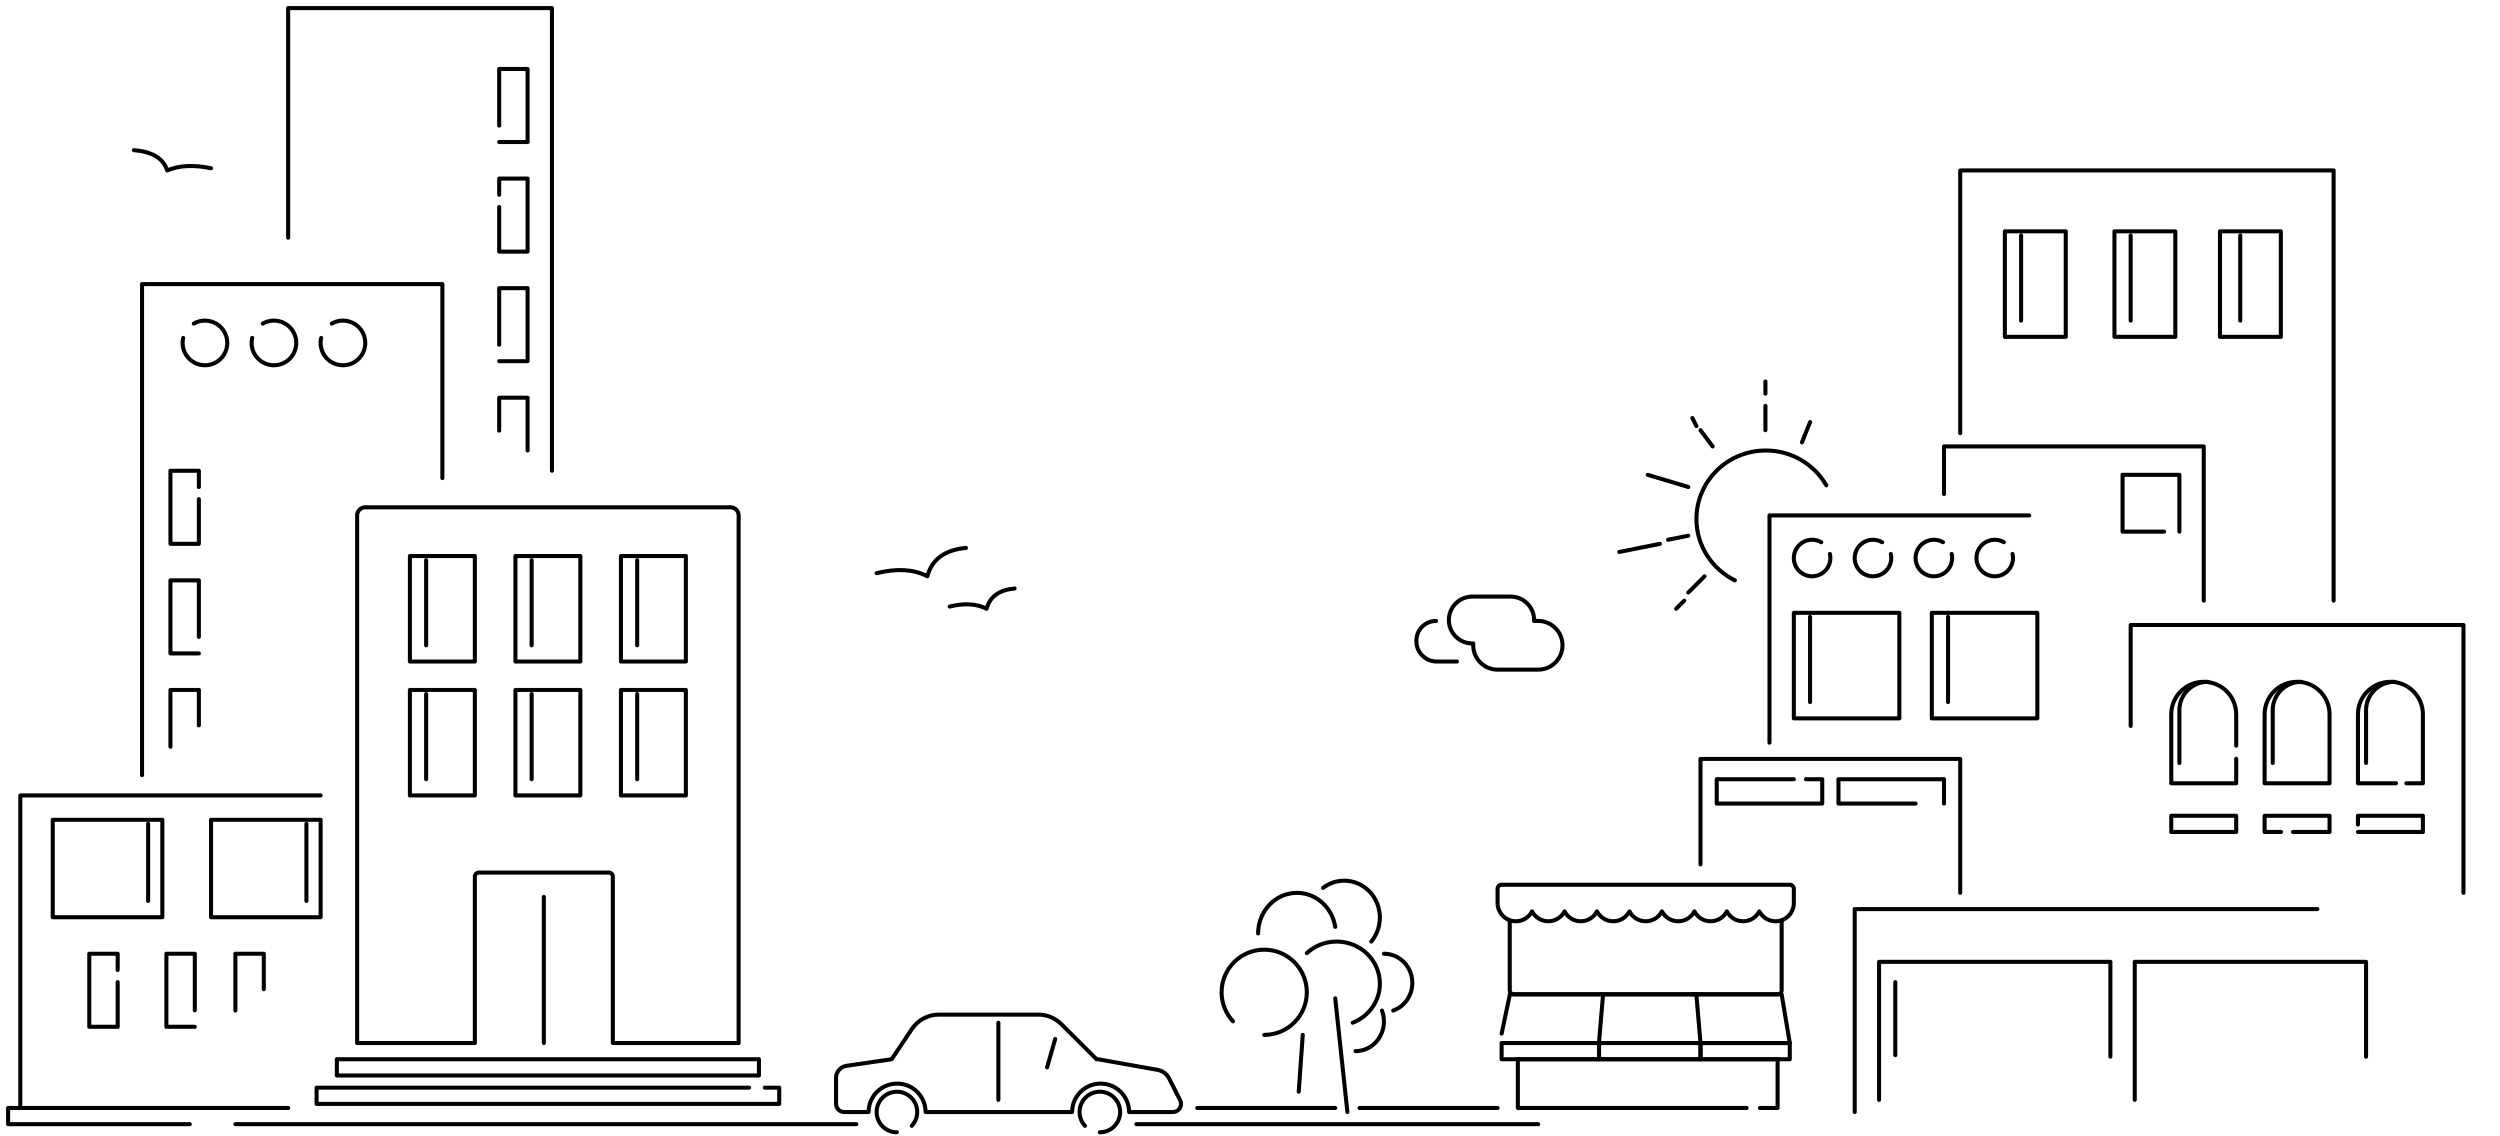 <svg width="616px" height="280px" viewBox="0 0 616 280" xmlns="http://www.w3.org/2000/svg" version="1.1" stroke="#000" fill="none" fill-rule="evenodd"
     stroke-linecap="round" stroke-linejoin="round">
    <path d="M444,109 L446,104" id="Path-3-Copy-7" stroke="#000000"></path>
    <path d="M435,106 L435,100" id="Path-3-Copy-15" stroke="#000000"></path>
    <path d="M435,97 L435,94" id="Path-3-Copy-20" stroke="#000000"></path>
    <path d="M422,110 L419,106" id="Path-3-Copy-16" stroke="#000000"></path>
    <path d="M418,105 L417,103" id="Path-3-Copy-22" stroke="#000000"></path>
    <path d="M416,120 L406,117" id="Path-3-Copy-17" stroke="#000000"></path>
    <path d="M416,132 L411,133" id="Path-3-Copy-18" stroke="#000000"></path>
    <path d="M420,142 L416,146" id="Path-3-Copy-21" stroke="#000000"></path>
    <path d="M415,148 L413,150" id="Path-3-Copy-23" stroke="#000000"></path>
    <path d="M409,134 L399,136" id="Path-3-Copy-19" stroke="#000000"></path>
    <path d="M441.411,143 C446.538,140.065 450,134.493 450,128.101 C450,118.656 442.441,111 433.117,111 C426.497,111 420.767,114.86 418,120.478"
          id="Oval-Copy-3" stroke="#000000"
          transform="translate(434, 127) rotate(-90) translate(-434, -127) "></path>
    <path d="M278.21,274 C278.21,270.134 275.067,267 271.19,267 C267.312,267 264.169,270.134 264.169,274 L228.064,274 C228.064,270.134 224.921,267 221.044,267 C217.167,267 214.023,270.134 214.023,274 L208,274 C206.895,274 206,273.105 206,272 L206,265.593 C206,264.104 207.092,262.84 208.565,262.624 L219.663,261 L219.707,261 L224.685,253.553 C226.17,251.333 228.665,250 231.336,250 L255.848,250 C257.966,250 259.997,250.84 261.496,252.335 L270.187,261 L270.562,261 L285.211,263.613 C286.449,263.834 287.511,264.624 288.078,265.746 L290.784,271.098 C291.282,272.083 290.887,273.287 289.901,273.785 C289.622,273.926 289.312,274 288.999,274 L278.21,274 Z"
          id="Combined-Shape" stroke="#000000"></path>
    <path d="M246,271 L246,252" id="Path-3" stroke="#000000"></path>
    <path d="M258,263 L260,256" id="Path-3-Copy-7" stroke="#000000"></path>
    <path d="M271,279 C273.761,279 276,276.761 276,274 C276,271.239 273.761,269 271,269 C268.239,269 266,271.239 266,274 C266,275.316 266.508,276.512 267.339,277.405"
          id="Oval-Copy-3" stroke="#000000"></path>
    <path d="M221,279 C223.761,279 226,276.761 226,274 C226,271.239 223.761,269 221,269 C218.239,269 216,271.239 216,274 C216,275.316 216.508,276.512 217.339,277.405"
          id="Oval-Copy-4" stroke="#000000"
          transform="translate(221, 274) scale(-1, 1) translate(-221, -274) "></path>
    <path d="M58,277 L211,277" id="Path-3-Copy-8" stroke="#000000"></path>
    <path d="M280,277 L379,277" id="Path-3-Copy-9" stroke="#000000"></path>
    <path d="M295,273 L329,273" id="Path-3-Copy-10" stroke="#000000"></path>
    <path d="M335,273 L369,273" id="Path-3-Copy-11" stroke="#000000"></path>
    <path d="M151,257 L151,216 C151,215.448 150.552,215 150,215 L118,215 C117.448,215 117,215.448 117,216 L117,257 L88,257 L88,127 C88,125.895 88.895,125 90,125 L180,125 C181.105,125 182,125.895 182,127 L182,257 L151,257 Z"
          id="Combined-Shape" stroke="#000000"></path>
    <rect id="Rectangle-4-Copy-5" stroke="#000000" x="153" y="170" width="16" height="26"></rect>
    <rect id="Rectangle-4" stroke="#000000" x="153" y="137" width="16" height="26"></rect>
    <rect id="Rectangle-4-Copy" stroke="#000000" x="127" y="137" width="16" height="26"></rect>
    <rect id="Rectangle-4-Copy-2" stroke="#000000" x="101" y="137" width="16" height="26"></rect>
    <rect id="Rectangle-4-Copy-4" stroke="#000000" x="127" y="170" width="16" height="26"></rect>
    <rect id="Rectangle-4-Copy-3" stroke="#000000" x="101" y="170" width="16" height="26"></rect>
    <rect id="Rectangle-5" stroke="#000000" x="83" y="261" width="104" height="4"></rect>
    <path id="Rectangle-5-Copy" stroke="#000000"
          d="M188.445 268 192 268 192 272 78 272 78 268 184.581 268"></path>
    <path d="M134,257 L134,221" id="Path-3" stroke="#000000"></path>
    <path d="M157,159 L157,138" id="Path-3-Copy" stroke="#000000"></path>
    <path d="M157,192 L157,171" id="Path-3-Copy-2" stroke="#000000"></path>
    <path d="M131,159 L131,138" id="Path-3-Copy-4" stroke="#000000"></path>
    <path d="M131,192 L131,171" id="Path-3-Copy-3" stroke="#000000"></path>
    <path d="M105,159 L105,138" id="Path-3-Copy-64" stroke="#000000"></path>
    <path d="M105,192 L105,171" id="Path-3-Copy-63" stroke="#000000"></path>
    <path d="M329,246 L332,274" id="Combined-Shape" stroke="#000000"></path>
    <path d="M321,255 L320,269" id="Combined-Shape-Copy" stroke="#000000"></path>
    <path d="M311.5,255 C317.299,255 322,250.299 322,244.5 C322,238.701 317.299,234 311.5,234 C305.701,234 301,238.701 301,244.5 C301,247.263 302.067,249.776 303.811,251.651"
          id="Oval-Copy-3" stroke="#000000"></path>
    <path d="M329,228.384 C328.261,223.629 324.317,220 319.562,220 C314.281,220 310,224.477 310,230"
          id="Oval-Copy-6" stroke="#000000"></path>
    <path d="M337.881,232 C339.202,230.41 340,228.343 340,226.082 C340,221.066 336.07,217 331.222,217 C329.266,217 327.459,217.662 326,218.781"
          id="Oval-Copy-7" stroke="#000000"></path>
    <path d="M334,259 C337.866,259 341,255.722 341,251.677 C341,250.732 340.829,249.829 340.517,249"
          id="Oval-Copy-8" stroke="#000000"></path>
    <path d="M343.292,249 C346.033,248.024 348,245.347 348,242.197 C348,238.222 344.866,235 341,235"
          id="Oval-Copy-9" stroke="#000000"></path>
    <path d="M333.312,252 C337.232,250.467 340,246.734 340,242.372 C340,236.644 335.227,232 329.339,232 C326.495,232 323.911,233.083 322,234.849"
          id="Oval-Copy-5" stroke="#000000"></path>
    <path d="M439,227.009 L439,244 C439,244.552 438.552,245 438,245 L373,245 C372.448,245 372,244.552 372,244 L372,227"
          id="Rectangle-4-Copy-9" stroke="#000000"></path>
    <path id="Rectangle-4-Copy-11" stroke="#000000"
          d="M370 254.684 372.041 245 395 245 393.98 257"></path>
    <path id="Rectangle-4-Copy-14" stroke="#000000" d="M370 261 394 261 394 257 370 257z"></path>
    <path id="Rectangle-4-Copy-16" stroke="#000000" d="M419.024 261 441 261 441 257 419.024 257z"></path>
    <path id="Rectangle-4-Copy-12" stroke="#000000"
          d="M395 245 417.979 245 418.683 253.276 419 257"></path>
    <path id="Rectangle-4-Copy-15" stroke="#000000" d="M394 261 419 261 419 257 394 257z"></path>
    <path id="Rectangle-4-Copy-17" stroke="#000000"
          d="M433.646 273 438 273 438 261 374 261 374 273 430.372 273"></path>
    <path id="Rectangle-4-Copy-13" stroke="#000000"
          d="M417 245 438.992 245 441 257 418.004 257"></path>
    <path d="M441.987,222.16 C441.996,222.272 442,222.386 442,222.5 C442,224.985 439.985,227 437.5,227 C435.759,227 434.248,226.011 433.5,224.564 C432.752,226.011 431.241,227 429.5,227 C427.759,227 426.248,226.011 425.5,224.564 C424.752,226.011 423.241,227 421.5,227 C419.759,227 418.248,226.011 417.5,224.564 C416.752,226.011 415.241,227 413.5,227 C411.759,227 410.248,226.011 409.5,224.564 C408.752,226.011 407.241,227 405.5,227 C403.759,227 402.248,226.011 401.5,224.564 C400.752,226.011 399.241,227 397.5,227 C395.759,227 394.248,226.011 393.5,224.564 C392.752,226.011 391.241,227 389.5,227 C387.759,227 386.248,226.011 385.5,224.564 C384.752,226.011 383.241,227 381.5,227 C379.759,227 378.248,226.011 377.5,224.564 C376.752,226.011 375.241,227 373.5,227 C371.015,227 369,224.985 369,222.5 C369,222.386 369.004,222.272 369.013,222.16 C369.004,222.108 369,222.054 369,222 L369,219 C369,218.448 369.448,218 370,218 L441,218 C441.552,218 442,218.448 442,219 L442,222 C442,222.054 441.996,222.108 441.987,222.16 Z"
          id="Combined-Shape" stroke="#000000"></path>
    <path d="M216,141.238 C220.968,139.995 225.137,140.249 228.507,142 C229.597,137.84 232.761,135.507 238,135"
          id="Path-3-Copy-7" stroke="#000000"></path>
    <path d="M234,149.456 C237.613,148.568 240.645,148.749 243.096,150 C243.889,147.029 246.19,145.362 250,145"
          id="Path-3-Copy-12" stroke="#000000"></path>
    <path id="Rectangle-4-Copy-25" stroke="#000000" d="M123 84.942 123 71 130 71 130 89 123 89"></path>
    <path id="Rectangle-4-Copy-28" stroke="#000000" d="M123 30.942 123 17 130 17 130 35 123 35"></path>
    <path id="Rectangle-4-Copy-27" stroke="#000000"
          d="M123 48.005 123 44 130 44 130 62 123 62 123 50.992"></path>
    <path id="Rectangle-4-Copy-26" stroke="#000000" d="M123 106.105 123 98 130 98 130 111"></path>
    <path id="Rectangle-4-Copy-17" stroke="#000000" d="M483 220 483 187 419 187 419 212.983"></path>
    <path id="Rectangle-4-Copy-27" stroke="#000000"
          transform="translate(436, 195) rotate(90) translate(-436, -195) "
          d="M433 186.005 433 182 439 182 439 208 433 208 433 188.992"></path>
    <path id="Rectangle-4-Copy-29" stroke="#000000"
          transform="translate(466, 195) scale(1, -1) rotate(90) translate(-466, -195) "
          d="M463 182 469 182 469 208 463 208 463 188.992"></path>
    <path id="Rectangle-4-Copy-23" stroke="#000000" d="M571 224 457 224 457 274"></path>
    <path id="Rectangle-4-Copy-18" stroke="#000000" d="M500 127 436 127 436 183"></path>
    <rect id="Rectangle-4" stroke="#000000" x="442" y="151" width="26" height="26"></rect>
    <path d="M446,173 L446,152" id="Path-3-Copy" stroke="#000000"></path>
    <path id="Rectangle-4-Copy-24" stroke="#000000" d="M463 271 463 237 520 237 520 260.363"></path>
    <path id="Rectangle-4-Copy-30" stroke="#000000" d="M526 271 526 237 583 237 583 260.363"></path>
    <path d="M467,260 L467,242" id="Path-3-Copy-14" stroke="#000000"></path>
    <rect id="Rectangle-4-Copy-22" stroke="#000000" x="476" y="151" width="26" height="26"></rect>
    <path d="M480,173 L480,152" id="Path-3-Copy-13" stroke="#000000"></path>
    <path d="M446.5,142 C448.985,142 451,139.985 451,137.5 C451,135.015 448.985,133 446.5,133 C444.015,133 442,135.015 442,137.5 C442,138.684 442.457,139.761 443.205,140.565"
          id="Oval-Copy-3" stroke="#000000"
          transform="translate(446.5, 137.5) rotate(-150) translate(-446.5, -137.5) "></path>
    <path d="M461.5,142 C463.985,142 466,139.985 466,137.5 C466,135.015 463.985,133 461.5,133 C459.015,133 457,135.015 457,137.5 C457,138.684 457.457,139.761 458.205,140.565"
          id="Oval-Copy-10" stroke="#000000"
          transform="translate(461.5, 137.5) rotate(-150) translate(-461.5, -137.5) "></path>
    <path d="M476.5,142 C478.985,142 481,139.985 481,137.5 C481,135.015 478.985,133 476.5,133 C474.015,133 472,135.015 472,137.5 C472,138.684 472.457,139.761 473.205,140.565"
          id="Oval-Copy-11" stroke="#000000"
          transform="translate(476.5, 137.5) rotate(-150) translate(-476.5, -137.5) "></path>
    <path d="M491.5,142 C493.985,142 496,139.985 496,137.5 C496,135.015 493.985,133 491.5,133 C489.015,133 487,135.015 487,137.5 C487,138.684 487.457,139.761 488.205,140.565"
          id="Oval-Copy-12" stroke="#000000"
          transform="translate(491.5, 137.5) rotate(-150) translate(-491.5, -137.5) "></path>
    <path d="M364.004,153 C364.001,152.925 364,152.85 364,152.774 C364,149.585 366.585,147 369.774,147 L379.226,147 C382.415,147 385,149.585 385,152.774 C385,155.963 382.415,158.548 379.226,158.548 L378.983,158.548 C378.994,158.697 379,158.848 379,159 C379,162.314 376.314,165 373,165 L363,165 C359.686,165 357,162.314 357,159 C357,155.686 359.686,153 363,153 L364.004,153 Z"
          id="Combined-Shape" stroke="#000000"
          transform="translate(371, 156) scale(-1, 1) translate(-371, -156) "></path>
    <path d="M359,153 L359,158 C359,160.761 356.761,163 354,163 L353.841,163 C351.167,163 349,160.833 349,158.159"
          id="Rectangle-4-Copy-31" stroke="#000000"
          transform="translate(354, 158) rotate(90) translate(-354, -158) "></path>
    <path id="Rectangle-4-Copy-19" stroke="#000000" d="M575 148 575 42 483 42 483 106.736"></path>
    <rect id="Rectangle-4" stroke="#000000" x="547" y="57" width="15" height="26"></rect>
    <rect id="Rectangle-4-Copy" stroke="#000000" x="521" y="57" width="15" height="26"></rect>
    <rect id="Rectangle-4-Copy-2" stroke="#000000" x="494" y="57" width="15" height="26"></rect>
    <path d="M552,79 L552,58" id="Path-3-Copy" stroke="#000000"></path>
    <path d="M525,79 L525,58" id="Path-3-Copy-4" stroke="#000000"></path>
    <path d="M498,79 L498,58" id="Path-3-Copy-64" stroke="#000000"></path>
    <path id="Rectangle-4-Copy-20" stroke="#000000" d="M543 148 543 110 479 110 479 121.735"></path>
    <path id="Rectangle-4-Copy-29" stroke="#000000"
          transform="translate(530, 124) scale(1, -1) rotate(90) translate(-530, -124) "
          d="M523 117 537 117 537 131 523 131 523 120.765"></path>
    <path id="Rectangle-4-Copy-43" stroke="#000000" d="M607 220 607 154 525 154 525 178.874"></path>
    <rect id="Rectangle-4-Copy-50" stroke="#000000" x="535" y="201" width="16" height="4"></rect>
    <path id="Rectangle-4-Copy-51" stroke="#000000"
          d="M562.055 205 558 205 558 201 574 201 574 205 564.992 205"></path>
    <path id="Rectangle-4-Copy-52" stroke="#000000"
          d="M581 203.181 581 201 597 201 597 205 581 205"></path>
    <path d="M551,186.972 L551,193 L535,193 L535,176 C535,171.582 538.582,168 543,168 L543,168 C547.418,168 551,171.582 551,176 L551,183.734"
          id="Rectangle-4-Copy-44" stroke="#000000"></path>
    <path d="M566,168 L566,168 C570.418,168 574,171.582 574,176 L574,193 L558,193 L558,176 C558,171.582 561.582,168 566,168 Z"
          id="Rectangle-4-Copy-45" stroke="#000000"></path>
    <path d="M583,188 L583,175 C583,171.134 586.134,168 590,168" id="Rectangle-4-Copy-49" stroke="#000000"></path>
    <path d="M560,188 L560,175 C560,171.134 563.134,168 567,168" id="Rectangle-4-Copy-53" stroke="#000000"></path>
    <path d="M537,188 L537,175 C537,171.134 540.134,168 544,168" id="Rectangle-4-Copy-54" stroke="#000000"></path>
    <path d="M590.387,193 L581,193 L581,176 C581,171.582 584.582,168 589,168 L589,168 C593.418,168 597,171.582 597,176 L597,193 L592.932,193"
          id="Rectangle-4-Copy-46" stroke="#000000"></path>
    <path id="Rectangle-4-Copy-21" stroke="#000000" d="M136 116 136 2 71 2 71 58.568"></path>
    <path d="M33,41.456 C37.291,40.568 40.891,40.749 43.801,42 C44.743,39.029 47.476,37.362 52,37"
          id="Path-3-Copy-12" stroke="#000000"
          transform="translate(42.5, 39.5) scale(-1, 1) translate(-42.5, -39.5) "></path>
    <path id="Rectangle-5-Copy-4" stroke="#000000"
          transform="translate(36.5, 275) scale(-1, 1) translate(-36.5, -275) "
          d="M2 273 71 273 71 277 26.235 277"></path>
    <path id="Rectangle-4-Copy-21" stroke="#000000"
          transform="translate(72, 130.5) scale(-1, 1) translate(-72, -130.5) "
          d="M109 191 109 70 35 70 35 117.807"></path>
    <path d="M84.5,90 C87.538,90 90,87.538 90,84.5 C90,81.462 87.538,79 84.5,79 C81.462,79 79,81.462 79,84.5 C79,85.947 79.559,87.264 80.473,88.246"
          id="Oval-Copy-3" stroke="#000000"
          transform="translate(84.5, 84.5) scale(-1, 1) rotate(-150) translate(-84.5, -84.5) "></path>
    <path d="M67.5,90 C70.538,90 73,87.538 73,84.5 C73,81.462 70.538,79 67.5,79 C64.462,79 62,81.462 62,84.5 C62,85.947 62.559,87.264 63.473,88.246"
          id="Oval-Copy-10" stroke="#000000"
          transform="translate(67.5, 84.5) scale(-1, 1) rotate(-150) translate(-67.5, -84.5) "></path>
    <path d="M50.5,90 C53.538,90 56,87.538 56,84.5 C56,81.462 53.538,79 50.5,79 C47.462,79 45,81.462 45,84.5 C45,85.947 45.559,87.264 46.473,88.246"
          id="Oval-Copy-11" stroke="#000000"
          transform="translate(50.5, 84.5) scale(-1, 1) rotate(-150) translate(-50.5, -84.5) "></path>
    <path id="Rectangle-4-Copy-25" stroke="#000000"
          transform="translate(45.5, 152) scale(-1, 1) translate(-45.5, -152) "
          d="M42 156.942 42 143 49 143 49 161 42 161"></path>
    <path id="Rectangle-4-Copy-27" stroke="#000000"
          transform="translate(45.5, 125) scale(-1, 1) translate(-45.5, -125) "
          d="M42 120.005 42 116 49 116 49 134 42 134 42 122.992"></path>
    <path id="Rectangle-4-Copy-26" stroke="#000000"
          transform="translate(45.5, 177) scale(-1, 1) translate(-45.5, -177) "
          d="M42 178.729 42 170 49 170 49 184"></path>
    <path id="Rectangle-4-Copy-21" stroke="#000000"
          transform="translate(42, 234.5) scale(-1, 1) translate(-42, -234.5) "
          d="M79 273 79 196 5 196"></path>
    <path id="Rectangle-4-Copy-25" stroke="#000000"
          transform="translate(44.5, 244) scale(-1, 1) translate(-44.5, -244) "
          d="M41 248.942 41 235 48 235 48 253 41 253"></path>
    <path id="Rectangle-4-Copy-27" stroke="#000000"
          transform="translate(25.5, 244) scale(-1, 1) translate(-25.5, -244) "
          d="M22 239.005 22 235 29 235 29 253 22 253 22 241.992"></path>
    <path id="Rectangle-4-Copy-26" stroke="#000000"
          transform="translate(61.5, 242) scale(-1, 1) translate(-61.5, -242) "
          d="M58 243.729 58 235 65 235 65 249"></path>
    <rect id="Rectangle-4" stroke="#000000"
          transform="translate(65.5, 214) scale(-1, 1) translate(-65.5, -214) " x="52" y="202"
          width="27" height="24"></rect>
    <path d="M75.5,222 L75.5,203" id="Path-3-Copy" stroke="#000000"
          transform="translate(75.5, 212.5) scale(-1, 1) translate(-75.5, -212.5) "></path>
    <rect id="Rectangle-4-Copy-22" stroke="#000000"
          transform="translate(26.5, 214) scale(-1, 1) translate(-26.5, -214) " x="13" y="202"
          width="27" height="24"></rect>
    <path d="M36.5,222 L36.5,203" id="Path-3-Copy-13" stroke="#000000"
          transform="translate(36.5, 212.5) scale(-1, 1) translate(-36.5, -212.5) "></path>
</svg>